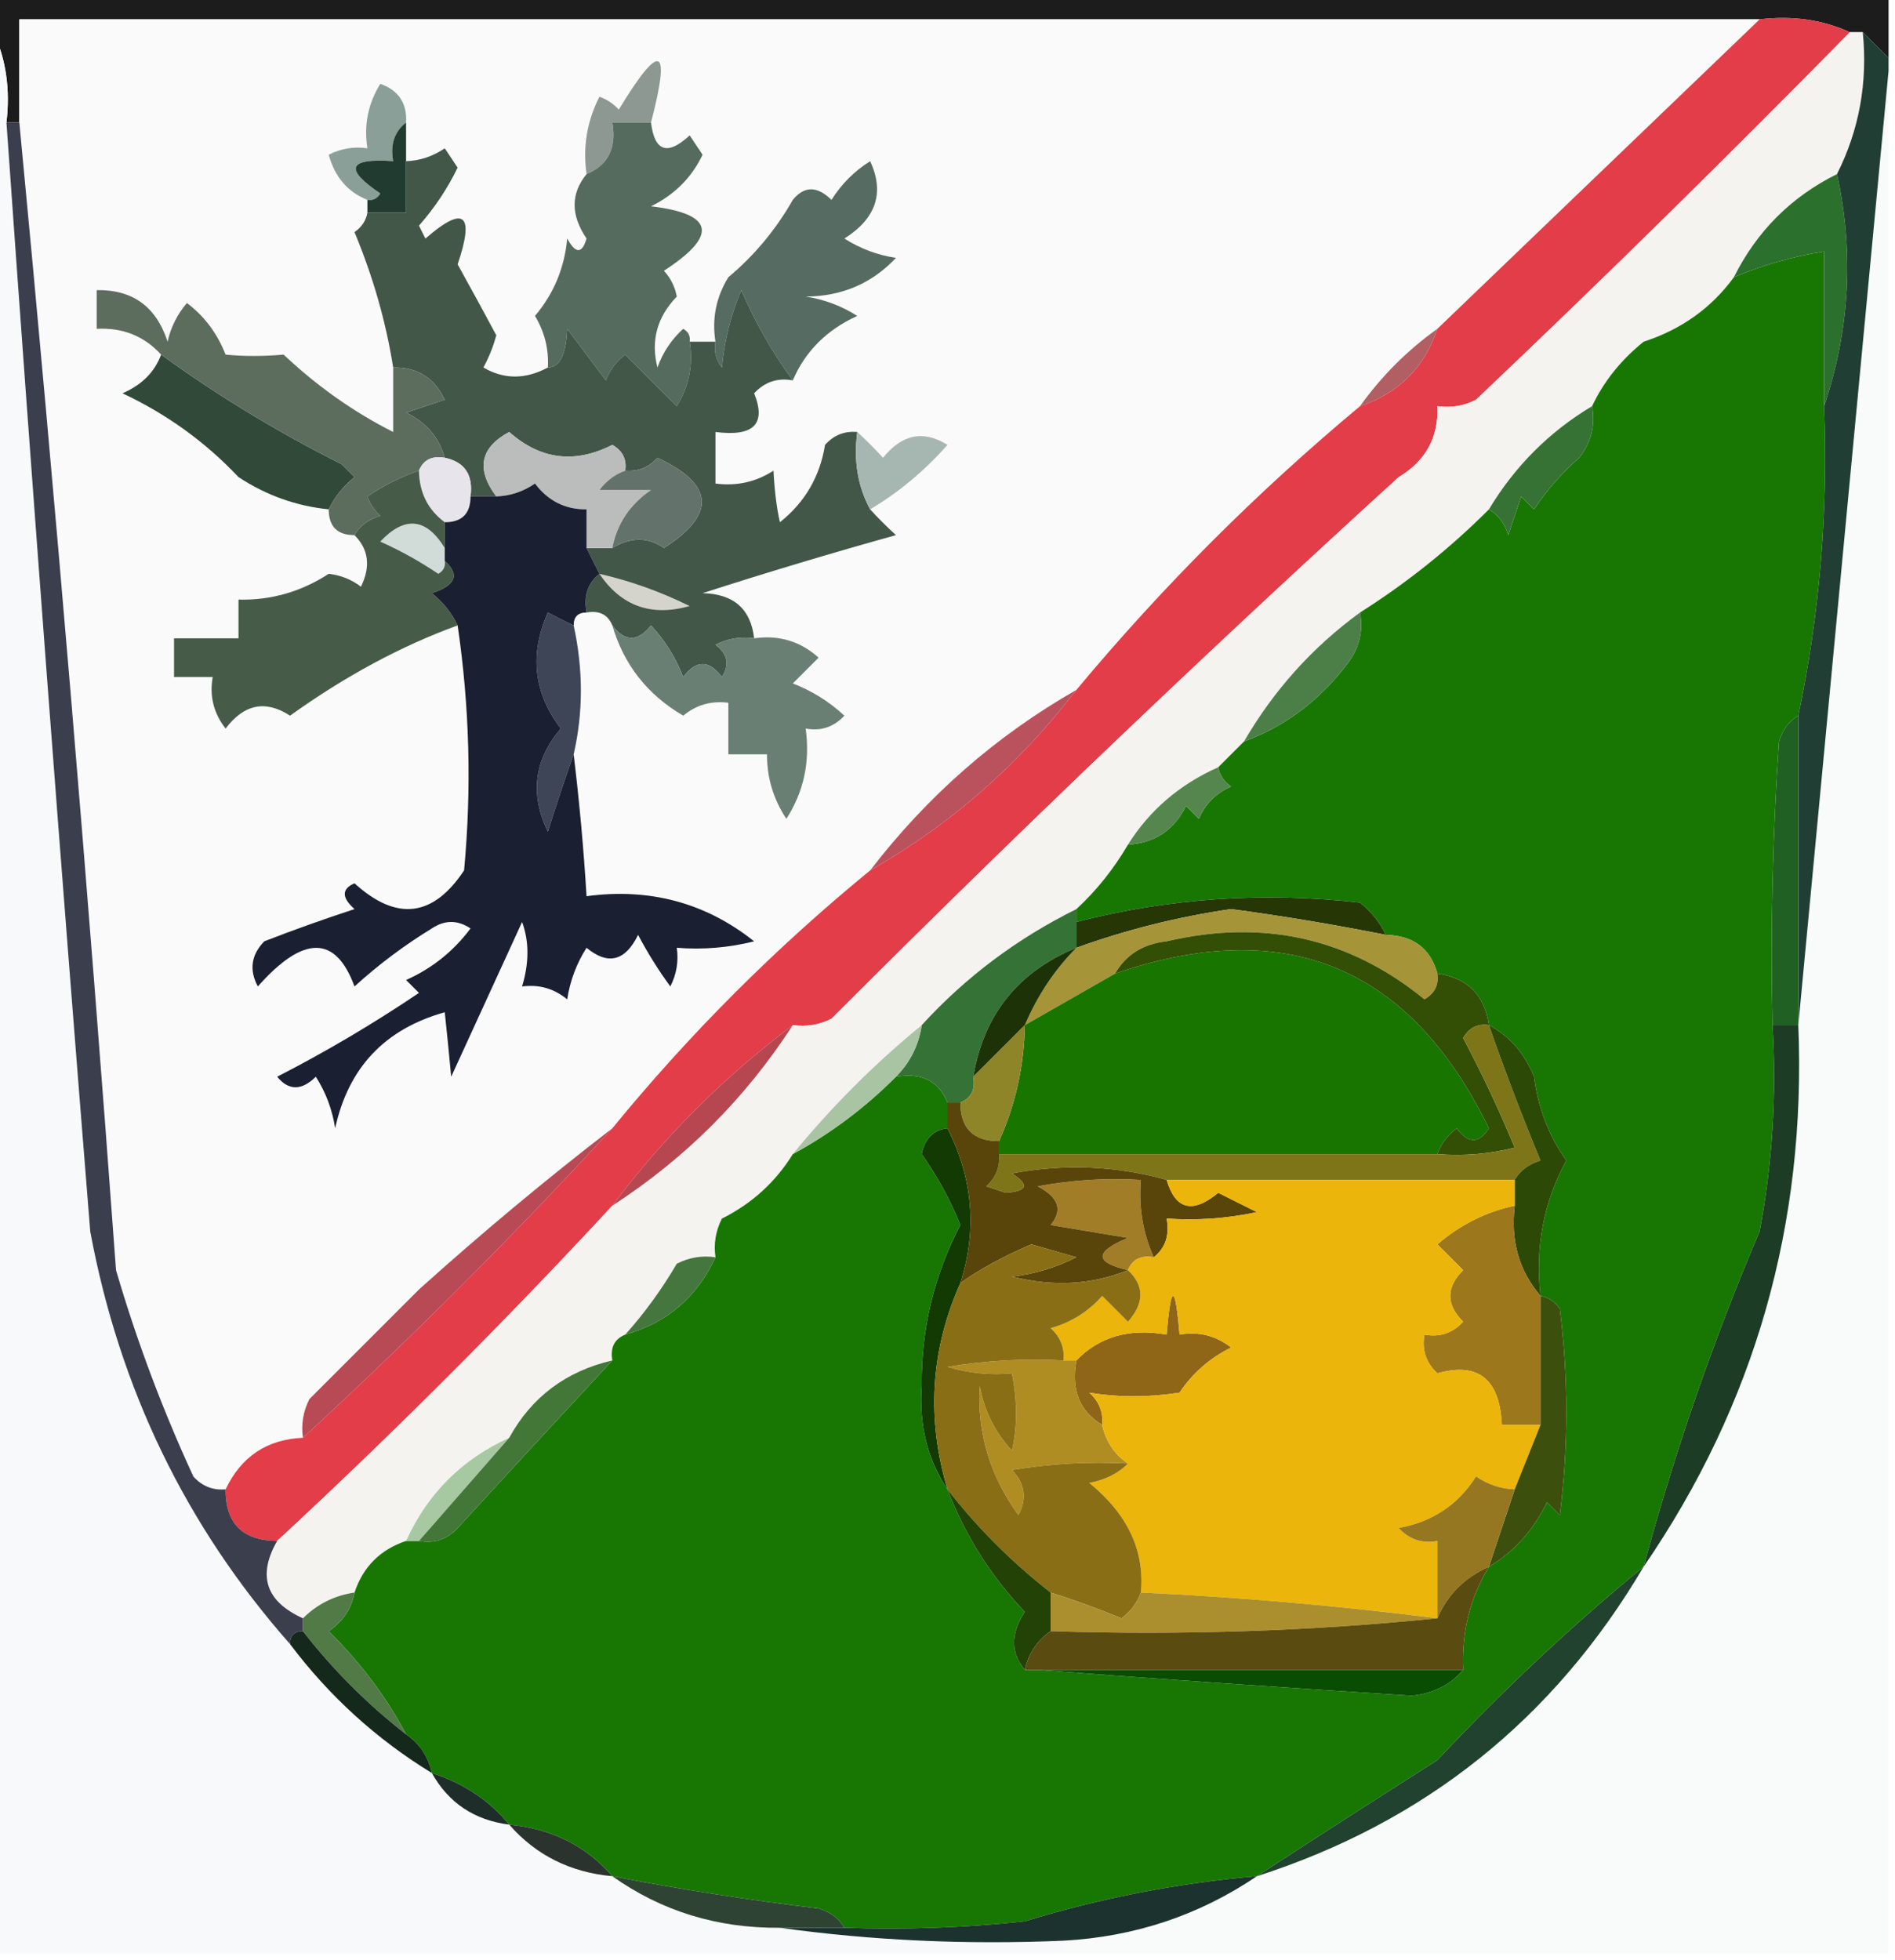 <?xml version="1.0" encoding="UTF-8"?>
<!DOCTYPE svg PUBLIC "-//W3C//DTD SVG 1.1//EN" "http://www.w3.org/Graphics/SVG/1.1/DTD/svg11.dtd">
<svg xmlns="http://www.w3.org/2000/svg" version="1.1" width="147px" height="152px" style="shape-rendering:geometricPrecision; text-rendering:geometricPrecision; image-rendering:optimizeQuality; fill-rule:evenodd; clip-rule:evenodd" xmlns:xlink="http://www.w3.org/1999/xlink">
<g><path style="opacity:1" fill="#1c1c1d" d="M -0.5,-0.5 C 48.5,-0.5 97.5,-0.5 146.5,-0.5C 146.5,1.167 146.5,2.833 146.5,4.5C 145.833,3.833 145.167,3.167 144.5,2.5C 144.167,2.5 143.833,2.5 143.5,2.5C 141.393,1.532 139.059,1.198 136.5,1.5C 91.5,1.5 46.5,1.5 1.5,1.5C 1.5,4.167 1.5,6.833 1.5,9.5C 1.167,9.5 0.833,9.5 0.5,9.5C 0.802,6.941 0.468,4.607 -0.5,2.5C -0.5,1.5 -0.5,0.5 -0.5,-0.5 Z"/></g>
<g><path style="opacity:1" fill="#fafafa" d="M 136.5,1.5 C 128.173,9.494 119.839,17.494 111.5,25.5C 109.167,27.167 107.167,29.167 105.5,31.5C 97.506,38.161 90.173,45.494 83.5,53.5C 77.273,57.055 71.94,61.722 67.5,67.5C 60.173,73.494 53.506,80.161 47.5,87.5C 42.392,91.432 37.392,95.599 32.5,100C 29.694,102.806 26.86,105.64 24,108.5C 23.517,109.448 23.351,110.448 23.5,111.5C 20.708,111.622 18.708,112.956 17.5,115.5C 16.504,115.586 15.671,115.252 15,114.5C 12.604,109.311 10.604,103.977 9,98.5C 6.821,68.653 4.321,38.987 1.5,9.5C 1.5,6.833 1.5,4.167 1.5,1.5C 46.5,1.5 91.5,1.5 136.5,1.5 Z"/></g>
<g><path style="opacity:1" fill="#e23d48" d="M 136.5,1.5 C 139.059,1.198 141.393,1.532 143.5,2.5C 134.033,12.133 124.367,21.633 114.5,31C 113.552,31.483 112.552,31.649 111.5,31.5C 111.607,33.903 110.607,35.736 108.5,37C 93.564,50.6 78.897,64.6 64.5,79C 63.552,79.483 62.552,79.65 61.5,79.5C 56.146,83.521 51.479,88.188 47.5,93.5C 39.215,102.452 30.548,111.119 21.5,119.5C 18.821,119.475 17.488,118.142 17.5,115.5C 18.708,112.956 20.708,111.622 23.5,111.5C 31.833,103.833 39.833,95.833 47.5,87.5C 53.506,80.161 60.173,73.494 67.5,67.5C 73.695,63.981 79.029,59.315 83.5,53.5C 90.173,45.494 97.506,38.161 105.5,31.5C 108.5,30.5 110.5,28.5 111.5,25.5C 119.839,17.494 128.173,9.494 136.5,1.5 Z"/></g>
<g><path style="opacity:1" fill="#f4f3f0" d="M 143.5,2.5 C 143.833,2.5 144.167,2.5 144.5,2.5C 144.889,6.414 144.222,10.08 142.5,13.5C 138.948,15.263 136.281,17.93 134.5,21.5C 132.763,23.88 130.43,25.547 127.5,26.5C 125.739,27.917 124.406,29.583 123.5,31.5C 120.188,33.479 117.521,36.145 115.5,39.5C 112.461,42.54 109.127,45.206 105.5,47.5C 101.817,50.185 98.817,53.518 96.5,57.5C 95.833,58.167 95.167,58.833 94.5,59.5C 91.507,60.833 89.173,62.833 87.5,65.5C 86.396,67.388 85.063,69.055 83.5,70.5C 78.898,72.778 74.898,75.778 71.5,79.5C 67.833,82.5 64.5,85.833 61.5,89.5C 60.162,91.67 58.328,93.337 56,94.5C 55.517,95.448 55.35,96.448 55.5,97.5C 54.448,97.35 53.448,97.517 52.5,98C 51.335,99.992 50.002,101.825 48.5,103.5C 47.662,103.842 47.328,104.508 47.5,105.5C 43.909,106.336 41.242,108.336 39.5,111.5C 35.833,113.167 33.167,115.833 31.5,119.5C 29.5,120.167 28.167,121.5 27.5,123.5C 25.938,123.733 24.605,124.4 23.5,125.5C 20.621,124.197 19.955,122.197 21.5,119.5C 30.548,111.119 39.215,102.452 47.5,93.5C 53.167,89.833 57.833,85.167 61.5,79.5C 62.552,79.65 63.552,79.483 64.5,79C 78.897,64.6 93.564,50.6 108.5,37C 110.607,35.736 111.607,33.903 111.5,31.5C 112.552,31.649 113.552,31.483 114.5,31C 124.367,21.633 134.033,12.133 143.5,2.5 Z"/></g>
<g><path style="opacity:1" fill="#8c9891" d="M 50.5,9.5 C 49.5,9.5 48.5,9.5 47.5,9.5C 47.843,11.483 47.176,12.817 45.5,13.5C 45.201,11.396 45.534,9.396 46.5,7.5C 47.086,7.709 47.586,8.043 48,8.5C 51.232,3.181 52.065,3.514 50.5,9.5 Z"/></g>
<g><path style="opacity:1" fill="#f8f9fa" d="M -0.5,2.5 C 0.468,4.607 0.802,6.941 0.5,9.5C 2.524,38.172 4.691,66.838 7,95.5C 9.27,107.703 14.437,118.37 22.5,127.5C 25.537,131.537 29.203,134.871 33.5,137.5C 34.802,139.822 36.802,141.155 39.5,141.5C 41.579,143.873 44.246,145.206 47.5,145.5C 51.307,148.207 55.64,149.54 60.5,149.5C 67.648,150.492 74.981,150.825 82.5,150.5C 82.5,150.833 82.5,151.167 82.5,151.5C 54.833,151.5 27.167,151.5 -0.5,151.5C -0.5,101.833 -0.5,52.167 -0.5,2.5 Z"/></g>
<g><path style="opacity:1" fill="#899f97" d="M 31.5,9.5 C 30.596,10.209 30.263,11.209 30.5,12.5C 27.001,12.259 26.668,13.092 29.5,15C 29.272,15.399 28.938,15.565 28.5,15.5C 26.974,14.895 25.974,13.729 25.5,12C 26.448,11.517 27.448,11.351 28.5,11.5C 28.215,9.712 28.548,8.045 29.5,6.5C 30.919,7.005 31.585,8.005 31.5,9.5 Z"/></g>
<g><path style="opacity:1" fill="#213b30" d="M 31.5,9.5 C 31.5,10.5 31.5,11.5 31.5,12.5C 31.5,13.833 31.5,15.167 31.5,16.5C 30.5,16.5 29.5,16.5 28.5,16.5C 28.5,16.167 28.5,15.833 28.5,15.5C 28.938,15.565 29.272,15.399 29.5,15C 26.668,13.092 27.001,12.259 30.5,12.5C 30.263,11.209 30.596,10.209 31.5,9.5 Z"/></g>
<g><path style="opacity:1" fill="#f9fafa" d="M 146.5,5.5 C 146.5,54.167 146.5,102.833 146.5,151.5C 125.167,151.5 103.833,151.5 82.5,151.5C 82.5,151.167 82.5,150.833 82.5,150.5C 88.018,150.198 93.018,148.532 97.5,145.5C 110.532,141.314 120.532,133.314 127.5,121.5C 136.128,108.935 140.128,94.935 139.5,79.5C 141.833,54.833 144.167,30.167 146.5,5.5 Z"/></g>
<g><path style="opacity:1" fill="#187703" d="M 141.5,31.5 C 141.827,39.608 141.16,47.608 139.5,55.5C 138.778,55.917 138.278,56.584 138,57.5C 137.5,64.826 137.334,72.159 137.5,79.5C 137.828,84.875 137.495,90.208 136.5,95.5C 132.921,103.9 129.921,112.567 127.5,121.5C 121.906,126.09 116.572,131.09 111.5,136.5C 106.704,139.548 102.037,142.548 97.5,145.5C 91.372,146.032 85.372,147.199 79.5,149C 74.845,149.499 70.178,149.666 65.5,149.5C 65.082,148.778 64.416,148.278 63.5,148C 58.113,147.355 52.78,146.522 47.5,145.5C 45.473,143.153 42.806,141.819 39.5,141.5C 37.966,139.631 35.966,138.298 33.5,137.5C 33.218,136.222 32.551,135.222 31.5,134.5C 29.984,131.626 27.984,128.959 25.5,126.5C 26.612,125.735 27.279,124.735 27.5,123.5C 28.167,121.5 29.5,120.167 31.5,119.5C 31.833,119.5 32.167,119.5 32.5,119.5C 33.675,119.719 34.675,119.386 35.5,118.5C 39.53,114.103 43.53,109.77 47.5,105.5C 47.328,104.508 47.662,103.842 48.5,103.5C 51.752,102.582 54.086,100.582 55.5,97.5C 55.35,96.448 55.517,95.448 56,94.5C 58.328,93.337 60.162,91.67 61.5,89.5C 64.431,87.909 67.098,85.909 69.5,83.5C 71.483,83.157 72.817,83.823 73.5,85.5C 73.5,86.167 73.5,86.833 73.5,87.5C 72.414,87.62 71.747,88.287 71.5,89.5C 72.718,91.217 73.718,93.05 74.5,95C 72.454,98.922 71.454,103.089 71.5,107.5C 71.287,110.527 71.953,113.193 73.5,115.5C 74.865,119.062 76.865,122.228 79.5,125C 78.392,126.677 78.392,128.177 79.5,129.5C 79.833,129.5 80.167,129.5 80.5,129.5C 90.018,130.215 99.685,130.882 109.5,131.5C 111.171,131.332 112.504,130.665 113.5,129.5C 113.365,126.583 114.032,123.916 115.5,121.5C 117.433,120.358 118.933,118.692 120,116.5C 120.333,116.833 120.667,117.167 121,117.5C 121.667,112.167 121.667,106.833 121,101.5C 120.617,100.944 120.117,100.611 119.5,100.5C 119.072,96.725 119.739,93.225 121.5,90C 120.139,88.073 119.306,85.906 119,83.5C 118.26,81.681 117.093,80.348 115.5,79.5C 115.167,77.167 113.833,75.833 111.5,75.5C 110.965,73.554 109.632,72.554 107.5,72.5C 107.047,71.542 106.381,70.708 105.5,70C 98.036,69.146 90.703,69.646 83.5,71.5C 83.5,71.167 83.5,70.833 83.5,70.5C 85.063,69.055 86.396,67.388 87.5,65.5C 89.582,65.376 91.082,64.376 92,62.5C 92.333,62.833 92.667,63.167 93,63.5C 93.5,62.333 94.333,61.5 95.5,61C 94.944,60.617 94.611,60.117 94.5,59.5C 95.167,58.833 95.833,58.167 96.5,57.5C 99.68,56.338 102.347,54.338 104.5,51.5C 105.429,50.311 105.762,48.978 105.5,47.5C 109.127,45.206 112.461,42.54 115.5,39.5C 116.222,39.917 116.722,40.584 117,41.5C 117.333,40.5 117.667,39.5 118,38.5C 118.333,38.833 118.667,39.167 119,39.5C 119.98,38.019 121.147,36.685 122.5,35.5C 123.429,34.311 123.762,32.978 123.5,31.5C 124.406,29.583 125.739,27.917 127.5,26.5C 130.43,25.547 132.763,23.88 134.5,21.5C 136.737,20.551 139.071,19.884 141.5,19.5C 141.5,23.5 141.5,27.5 141.5,31.5 Z"/></g>
<g><path style="opacity:1" fill="#2b702c" d="M 142.5,13.5 C 143.829,19.566 143.495,25.566 141.5,31.5C 141.5,27.5 141.5,23.5 141.5,19.5C 139.071,19.884 136.737,20.551 134.5,21.5C 136.281,17.93 138.948,15.263 142.5,13.5 Z"/></g>
<g><path style="opacity:1" fill="#566b62" d="M 61.5,29.5 C 59.934,27.375 58.6,25.042 57.5,22.5C 56.692,24.423 56.192,26.423 56,28.5C 55.536,27.906 55.369,27.239 55.5,26.5C 55.215,24.712 55.548,23.045 56.5,21.5C 58.514,19.817 60.18,17.817 61.5,15.5C 62.391,14.41 63.391,14.41 64.5,15.5C 65.281,14.263 66.281,13.263 67.5,12.5C 68.632,14.94 67.966,16.94 65.5,18.5C 66.729,19.281 68.062,19.781 69.5,20C 67.641,21.981 65.308,22.981 62.5,23C 63.938,23.219 65.271,23.719 66.5,24.5C 64.132,25.577 62.465,27.244 61.5,29.5 Z"/></g>
<g><path style="opacity:1" fill="#556b5e" d="M 50.5,9.5 C 50.775,11.758 51.775,12.092 53.5,10.5C 53.833,11 54.167,11.5 54.5,12C 53.66,13.767 52.327,15.101 50.5,16C 55.401,16.58 55.735,18.247 51.5,21C 52.022,21.561 52.355,22.228 52.5,23C 50.971,24.582 50.471,26.415 51,28.5C 51.419,27.328 52.085,26.328 53,25.5C 53.399,25.728 53.565,26.062 53.5,26.5C 53.785,28.288 53.452,29.955 52.5,31.5C 51.167,30.167 49.833,28.833 48.5,27.5C 47.808,28.025 47.308,28.692 47,29.5C 46,28.167 45,26.833 44,25.5C 43.917,27.506 43.417,28.506 42.5,28.5C 42.579,27.07 42.246,25.736 41.5,24.5C 42.955,22.78 43.788,20.78 44,18.5C 44.654,19.696 45.154,19.696 45.5,18.5C 44.265,16.684 44.265,15.017 45.5,13.5C 47.176,12.817 47.843,11.483 47.5,9.5C 48.5,9.5 49.5,9.5 50.5,9.5 Z"/></g>
<g><path style="opacity:1" fill="#3b3e4d" d="M 0.5,9.5 C 0.833,9.5 1.167,9.5 1.5,9.5C 4.321,38.987 6.821,68.653 9,98.5C 10.604,103.977 12.604,109.311 15,114.5C 15.671,115.252 16.504,115.586 17.5,115.5C 17.488,118.142 18.821,119.475 21.5,119.5C 19.955,122.197 20.621,124.197 23.5,125.5C 23.5,125.833 23.5,126.167 23.5,126.5C 22.833,126.5 22.5,126.833 22.5,127.5C 14.437,118.37 9.27,107.703 7,95.5C 4.691,66.838 2.524,38.172 0.5,9.5 Z"/></g>
<g><path style="opacity:1" fill="#b15f62" d="M 111.5,25.5 C 110.5,28.5 108.5,30.5 105.5,31.5C 107.167,29.167 109.167,27.167 111.5,25.5 Z"/></g>
<g><path style="opacity:1" fill="#425748" d="M 42.5,28.5 C 43.417,28.506 43.917,27.506 44,25.5C 45,26.833 46,28.167 47,29.5C 47.308,28.692 47.808,28.025 48.5,27.5C 49.833,28.833 51.167,30.167 52.5,31.5C 53.452,29.955 53.785,28.288 53.5,26.5C 54.167,26.5 54.833,26.5 55.5,26.5C 55.369,27.239 55.536,27.906 56,28.5C 56.192,26.423 56.692,24.423 57.5,22.5C 58.6,25.042 59.934,27.375 61.5,29.5C 60.325,29.281 59.325,29.614 58.5,30.5C 59.462,32.883 58.462,33.883 55.5,33.5C 55.5,34.833 55.5,36.167 55.5,37.5C 57.144,37.714 58.644,37.38 60,36.5C 60.085,38.085 60.251,39.418 60.5,40.5C 62.44,38.955 63.606,36.955 64,34.5C 64.671,33.748 65.504,33.414 66.5,33.5C 66.205,35.735 66.539,37.735 67.5,39.5C 68.091,40.151 68.757,40.818 69.5,41.5C 64.481,42.895 59.481,44.395 54.5,46C 56.91,46.057 58.243,47.224 58.5,49.5C 57.448,49.35 56.448,49.517 55.5,50C 56.451,50.718 56.617,51.551 56,52.5C 55,51.167 54,51.167 53,52.5C 52.417,50.998 51.584,49.665 50.5,48.5C 49.473,49.791 48.473,49.791 47.5,48.5C 47.158,47.662 46.492,47.328 45.5,47.5C 45.263,46.209 45.596,45.209 46.5,44.5C 46.167,43.833 45.833,43.167 45.5,42.5C 46.167,42.5 46.833,42.5 47.5,42.5C 48.94,41.637 50.274,41.637 51.5,42.5C 55.579,39.895 55.413,37.562 51,35.5C 50.329,36.252 49.496,36.586 48.5,36.5C 48.631,35.624 48.297,34.957 47.5,34.5C 44.589,35.983 41.922,35.65 39.5,33.5C 37.246,34.714 36.913,36.381 38.5,38.5C 37.833,38.5 37.167,38.5 36.5,38.5C 36.715,36.821 36.048,35.821 34.5,35.5C 34.063,33.926 33.063,32.759 31.5,32C 32.5,31.667 33.5,31.333 34.5,31C 33.692,29.294 32.359,28.461 30.5,28.5C 29.941,24.966 28.941,21.466 27.5,18C 28.056,17.617 28.389,17.117 28.5,16.5C 29.5,16.5 30.5,16.5 31.5,16.5C 31.5,15.167 31.5,13.833 31.5,12.5C 32.583,12.461 33.583,12.127 34.5,11.5C 34.833,12 35.167,12.5 35.5,13C 34.711,14.626 33.711,16.125 32.5,17.5C 32.667,17.833 32.833,18.167 33,18.5C 36.003,15.894 36.836,16.56 35.5,20.5C 36.554,22.401 37.554,24.235 38.5,26C 38.264,26.873 37.931,27.706 37.5,28.5C 39.095,29.434 40.761,29.434 42.5,28.5 Z"/></g>
<g><path style="opacity:1" fill="#314938" d="M 12.5,27.5 C 16.879,30.681 21.546,33.514 26.5,36C 26.833,36.333 27.167,36.667 27.5,37C 26.619,37.708 25.953,38.542 25.5,39.5C 22.986,39.246 20.652,38.413 18.5,37C 15.943,34.285 12.943,32.118 9.5,30.5C 10.993,29.859 11.993,28.859 12.5,27.5 Z"/></g>
<g><path style="opacity:1" fill="#5c6d5e" d="M 30.5,28.5 C 32.359,28.461 33.692,29.294 34.5,31C 33.5,31.333 32.5,31.667 31.5,32C 33.063,32.759 34.063,33.926 34.5,35.5C 33.508,35.328 32.842,35.662 32.5,36.5C 31.099,36.971 29.766,37.638 28.5,38.5C 28.709,39.086 29.043,39.586 29.5,40C 28.584,40.278 27.918,40.778 27.5,41.5C 26.167,41.5 25.5,40.833 25.5,39.5C 25.953,38.542 26.619,37.708 27.5,37C 27.167,36.667 26.833,36.333 26.5,36C 21.546,33.514 16.879,30.681 12.5,27.5C 11.181,26.058 9.514,25.392 7.5,25.5C 7.5,24.5 7.5,23.5 7.5,22.5C 10.292,22.452 12.125,23.785 13,26.5C 13.249,25.376 13.749,24.376 14.5,23.5C 15.852,24.517 16.852,25.851 17.5,27.5C 18.903,27.64 20.403,27.64 22,27.5C 24.606,29.956 27.439,31.956 30.5,33.5C 30.5,31.833 30.5,30.167 30.5,28.5 Z"/></g>
<g><path style="opacity:1" fill="#367233" d="M 123.5,31.5 C 123.762,32.978 123.429,34.311 122.5,35.5C 121.147,36.685 119.98,38.019 119,39.5C 118.667,39.167 118.333,38.833 118,38.5C 117.667,39.5 117.333,40.5 117,41.5C 116.722,40.584 116.222,39.917 115.5,39.5C 117.521,36.145 120.188,33.479 123.5,31.5 Z"/></g>
<g><path style="opacity:1" fill="#e7e5eb" d="M 34.5,35.5 C 36.048,35.821 36.715,36.821 36.5,38.5C 36.5,39.833 35.833,40.5 34.5,40.5C 33.194,39.533 32.527,38.199 32.5,36.5C 32.842,35.662 33.508,35.328 34.5,35.5 Z"/></g>
<g><path style="opacity:1" fill="#a6b7b2" d="M 66.5,33.5 C 67.151,34.091 67.818,34.757 68.5,35.5C 69.968,33.667 71.635,33.334 73.5,34.5C 71.716,36.517 69.716,38.184 67.5,39.5C 66.539,37.735 66.205,35.735 66.5,33.5 Z"/></g>
<g><path style="opacity:1" fill="#213e34" d="M 144.5,2.5 C 145.167,3.167 145.833,3.833 146.5,4.5C 146.5,4.833 146.5,5.167 146.5,5.5C 144.167,30.167 141.833,54.833 139.5,79.5C 139.5,71.5 139.5,63.5 139.5,55.5C 141.16,47.608 141.827,39.608 141.5,31.5C 143.495,25.566 143.829,19.566 142.5,13.5C 144.222,10.08 144.889,6.414 144.5,2.5 Z"/></g>
<g><path style="opacity:1" fill="#bbbdbc" d="M 48.5,36.5 C 47.711,36.783 47.044,37.283 46.5,38C 47.833,38 49.167,38 50.5,38C 48.859,39.129 47.859,40.629 47.5,42.5C 46.833,42.5 46.167,42.5 45.5,42.5C 45.5,41.5 45.5,40.5 45.5,39.5C 43.857,39.52 42.524,38.853 41.5,37.5C 40.583,38.127 39.583,38.461 38.5,38.5C 36.913,36.381 37.246,34.714 39.5,33.5C 41.922,35.65 44.589,35.983 47.5,34.5C 48.297,34.957 48.631,35.624 48.5,36.5 Z"/></g>
<g><path style="opacity:1" fill="#63736b" d="M 47.5,42.5 C 47.859,40.629 48.859,39.129 50.5,38C 49.167,38 47.833,38 46.5,38C 47.044,37.283 47.711,36.783 48.5,36.5C 49.496,36.586 50.329,36.252 51,35.5C 55.413,37.562 55.579,39.895 51.5,42.5C 50.274,41.637 48.94,41.637 47.5,42.5 Z"/></g>
<g><path style="opacity:1" fill="#d1dcd9" d="M 34.5,42.5 C 34.5,42.833 34.5,43.167 34.5,43.5C 34.565,43.938 34.399,44.272 34,44.5C 32.581,43.54 31.081,42.706 29.5,42C 31.396,39.99 33.063,40.157 34.5,42.5 Z"/></g>
<g><path style="opacity:1" fill="#d5d4cc" d="M 46.5,44.5 C 48.901,45.049 51.235,45.882 53.5,47C 50.519,47.838 48.186,47.005 46.5,44.5 Z"/></g>
<g><path style="opacity:1" fill="#475c48" d="M 32.5,36.5 C 32.527,38.199 33.194,39.533 34.5,40.5C 34.5,41.167 34.5,41.833 34.5,42.5C 33.063,40.157 31.396,39.99 29.5,42C 31.081,42.706 32.581,43.54 34,44.5C 34.399,44.272 34.565,43.938 34.5,43.5C 35.692,44.566 35.359,45.399 33.5,46C 34.38,46.708 35.047,47.542 35.5,48.5C 31.113,50.098 26.78,52.431 22.5,55.5C 20.602,54.266 18.935,54.599 17.5,56.5C 16.571,55.311 16.238,53.978 16.5,52.5C 15.5,52.5 14.5,52.5 13.5,52.5C 13.5,51.5 13.5,50.5 13.5,49.5C 15.167,49.5 16.833,49.5 18.5,49.5C 18.5,48.5 18.5,47.5 18.5,46.5C 21.021,46.56 23.354,45.894 25.5,44.5C 26.442,44.608 27.275,44.941 28,45.5C 28.765,43.934 28.598,42.601 27.5,41.5C 27.918,40.778 28.584,40.278 29.5,40C 29.043,39.586 28.709,39.086 28.5,38.5C 29.766,37.638 31.099,36.971 32.5,36.5 Z"/></g>
<g><path style="opacity:1" fill="#6a7f73" d="M 47.5,48.5 C 48.473,49.791 49.473,49.791 50.5,48.5C 51.584,49.665 52.417,50.998 53,52.5C 54,51.167 55,51.167 56,52.5C 56.617,51.551 56.451,50.718 55.5,50C 56.448,49.517 57.448,49.35 58.5,49.5C 60.429,49.231 62.095,49.731 63.5,51C 62.833,51.667 62.167,52.333 61.5,53C 63.002,53.583 64.335,54.416 65.5,55.5C 64.675,56.386 63.675,56.719 62.5,56.5C 62.852,59.073 62.352,61.406 61,63.5C 59.991,61.975 59.491,60.308 59.5,58.5C 58.5,58.5 57.5,58.5 56.5,58.5C 56.5,57.167 56.5,55.833 56.5,54.5C 55.178,54.33 54.011,54.663 53,55.5C 50.221,53.878 48.388,51.545 47.5,48.5 Z"/></g>
<g><path style="opacity:1" fill="#4c7f48" d="M 105.5,47.5 C 105.762,48.978 105.429,50.311 104.5,51.5C 102.347,54.338 99.68,56.338 96.5,57.5C 98.817,53.518 101.817,50.185 105.5,47.5 Z"/></g>
<g><path style="opacity:1" fill="#3d4556" d="M 44.5,48.5 C 45.247,51.914 45.247,55.248 44.5,58.5C 43.835,60.369 43.169,62.369 42.5,64.5C 41.091,61.603 41.424,58.937 43.5,56.5C 41.393,53.725 41.059,50.725 42.5,47.5C 43.184,47.863 43.85,48.196 44.5,48.5 Z"/></g>
<g><path style="opacity:1" fill="#ba525e" d="M 83.5,53.5 C 79.029,59.315 73.695,63.981 67.5,67.5C 71.94,61.722 77.273,57.055 83.5,53.5 Z"/></g>
<g><path style="opacity:1" fill="#54864d" d="M 94.5,59.5 C 94.611,60.117 94.944,60.617 95.5,61C 94.333,61.5 93.5,62.333 93,63.5C 92.667,63.167 92.333,62.833 92,62.5C 91.082,64.376 89.582,65.376 87.5,65.5C 89.173,62.833 91.507,60.833 94.5,59.5 Z"/></g>
<g><path style="opacity:1" fill="#206123" d="M 139.5,55.5 C 139.5,63.5 139.5,71.5 139.5,79.5C 138.833,79.5 138.167,79.5 137.5,79.5C 137.334,72.159 137.5,64.826 138,57.5C 138.278,56.584 138.778,55.917 139.5,55.5 Z"/></g>
<g><path style="opacity:1" fill="#1a2031" d="M 45.5,42.5 C 45.833,43.167 46.167,43.833 46.5,44.5C 45.596,45.209 45.263,46.209 45.5,47.5C 44.833,47.5 44.5,47.833 44.5,48.5C 43.85,48.196 43.184,47.863 42.5,47.5C 41.059,50.725 41.393,53.725 43.5,56.5C 41.424,58.937 41.091,61.603 42.5,64.5C 43.169,62.369 43.835,60.369 44.5,58.5C 44.942,62.154 45.276,65.821 45.5,69.5C 50.407,68.843 54.74,70.01 58.5,73C 56.527,73.496 54.527,73.662 52.5,73.5C 52.65,74.552 52.483,75.552 52,76.5C 51.077,75.241 50.243,73.908 49.5,72.5C 48.497,74.542 47.163,74.875 45.5,73.5C 44.719,74.729 44.219,76.062 44,77.5C 42.989,76.663 41.822,76.33 40.5,76.5C 41.052,74.669 41.052,73.003 40.5,71.5C 38.667,75.5 36.833,79.5 35,83.5C 34.821,81.576 34.654,79.909 34.5,78.5C 29.852,79.801 27.019,82.801 26,87.5C 25.781,86.062 25.281,84.729 24.5,83.5C 23.391,84.59 22.391,84.59 21.5,83.5C 25.277,81.564 28.944,79.397 32.5,77C 32.167,76.667 31.833,76.333 31.5,76C 33.516,75.1 35.183,73.767 36.5,72C 35.5,71.333 34.5,71.333 33.5,72C 31.359,73.308 29.359,74.808 27.5,76.5C 26.035,72.507 23.535,72.507 20,76.5C 19.316,75.216 19.483,74.049 20.5,73C 22.805,72.105 25.138,71.272 27.5,70.5C 26.494,69.604 26.494,68.938 27.5,68.5C 30.759,71.464 33.593,71.131 36,67.5C 36.593,61.144 36.427,54.811 35.5,48.5C 35.047,47.542 34.38,46.708 33.5,46C 35.359,45.399 35.692,44.566 34.5,43.5C 34.5,43.167 34.5,42.833 34.5,42.5C 34.5,41.833 34.5,41.167 34.5,40.5C 35.833,40.5 36.5,39.833 36.5,38.5C 37.167,38.5 37.833,38.5 38.5,38.5C 39.583,38.461 40.583,38.127 41.5,37.5C 42.524,38.853 43.857,39.52 45.5,39.5C 45.5,40.5 45.5,41.5 45.5,42.5 Z"/></g>
<g><path style="opacity:1" fill="#263605" d="M 107.5,72.5 C 103.534,71.707 99.534,71.04 95.5,70.5C 91.376,71.099 87.376,72.099 83.5,73.5C 83.5,72.833 83.5,72.167 83.5,71.5C 90.703,69.646 98.036,69.146 105.5,70C 106.381,70.708 107.047,71.542 107.5,72.5 Z"/></g>
<g><path style="opacity:1" fill="#a69439" d="M 107.5,72.5 C 109.632,72.554 110.965,73.554 111.5,75.5C 111.631,76.376 111.298,77.043 110.5,77.5C 104.672,72.743 98.006,71.243 90.5,73C 88.68,73.2 87.347,74.034 86.5,75.5C 84.167,76.833 81.833,78.167 79.5,79.5C 80.475,77.205 81.808,75.205 83.5,73.5C 87.376,72.099 91.376,71.099 95.5,70.5C 99.534,71.04 103.534,71.707 107.5,72.5 Z"/></g>
<g><path style="opacity:1" fill="#187500" d="M 111.5,89.5 C 100.167,89.5 88.833,89.5 77.5,89.5C 77.5,89.167 77.5,88.833 77.5,88.5C 78.775,85.664 79.442,82.664 79.5,79.5C 81.833,78.167 84.167,76.833 86.5,75.5C 99.727,70.948 109.394,74.948 115.5,87.5C 114.726,88.711 113.893,88.711 113,87.5C 112.283,88.044 111.783,88.711 111.5,89.5 Z"/></g>
<g><path style="opacity:1" fill="#357235" d="M 83.5,70.5 C 83.5,70.833 83.5,71.167 83.5,71.5C 83.5,72.167 83.5,72.833 83.5,73.5C 78.977,75.355 76.311,78.689 75.5,83.5C 75.672,84.492 75.338,85.158 74.5,85.5C 74.167,85.5 73.833,85.5 73.5,85.5C 72.817,83.823 71.483,83.157 69.5,83.5C 70.6,82.395 71.267,81.062 71.5,79.5C 74.898,75.778 78.898,72.778 83.5,70.5 Z"/></g>
<g><path style="opacity:1" fill="#1e3207" d="M 83.5,73.5 C 81.808,75.205 80.475,77.205 79.5,79.5C 78.167,80.833 76.833,82.167 75.5,83.5C 76.311,78.689 78.977,75.355 83.5,73.5 Z"/></g>
<g><path style="opacity:1" fill="#334e05" d="M 111.5,75.5 C 113.833,75.833 115.167,77.167 115.5,79.5C 114.624,79.369 113.957,79.703 113.5,80.5C 114.978,83.288 116.311,86.122 117.5,89C 115.527,89.496 113.527,89.662 111.5,89.5C 111.783,88.711 112.283,88.044 113,87.5C 113.893,88.711 114.726,88.711 115.5,87.5C 109.394,74.948 99.727,70.948 86.5,75.5C 87.347,74.034 88.68,73.2 90.5,73C 98.006,71.243 104.672,72.743 110.5,77.5C 111.298,77.043 111.631,76.376 111.5,75.5 Z"/></g>
<g><path style="opacity:1" fill="#b64750" d="M 61.5,79.5 C 57.833,85.167 53.167,89.833 47.5,93.5C 51.479,88.188 56.146,83.521 61.5,79.5 Z"/></g>
<g><path style="opacity:1" fill="#8e8529" d="M 79.5,79.5 C 79.442,82.664 78.775,85.664 77.5,88.5C 75.5,88.5 74.5,87.5 74.5,85.5C 75.338,85.158 75.672,84.492 75.5,83.5C 76.833,82.167 78.167,80.833 79.5,79.5 Z"/></g>
<g><path style="opacity:1" fill="#a8c4a2" d="M 71.5,79.5 C 71.267,81.062 70.6,82.395 69.5,83.5C 67.098,85.909 64.431,87.909 61.5,89.5C 64.5,85.833 67.833,82.5 71.5,79.5 Z"/></g>
<g><path style="opacity:1" fill="#7e7519" d="M 115.5,79.5 C 116.733,83.032 118.067,86.532 119.5,90C 118.584,90.278 117.918,90.778 117.5,91.5C 108.5,91.5 99.5,91.5 90.5,91.5C 86.587,90.404 82.587,90.237 78.5,91C 79.888,91.889 79.722,92.389 78,92.5C 77.5,92.333 77,92.167 76.5,92C 77.252,91.329 77.586,90.496 77.5,89.5C 88.833,89.5 100.167,89.5 111.5,89.5C 113.527,89.662 115.527,89.496 117.5,89C 116.311,86.122 114.978,83.288 113.5,80.5C 113.957,79.703 114.624,79.369 115.5,79.5 Z"/></g>
<g><path style="opacity:1" fill="#2c4905" d="M 115.5,79.5 C 117.093,80.348 118.26,81.681 119,83.5C 119.306,85.906 120.139,88.073 121.5,90C 119.739,93.225 119.072,96.725 119.5,100.5C 117.837,98.561 117.171,96.228 117.5,93.5C 117.5,92.833 117.5,92.167 117.5,91.5C 117.918,90.778 118.584,90.278 119.5,90C 118.067,86.532 116.733,83.032 115.5,79.5 Z"/></g>
<g><path style="opacity:1" fill="#a17d28" d="M 89.5,97.5 C 88.508,97.328 87.842,97.662 87.5,98.5C 84.888,97.904 84.888,97.071 87.5,96C 85.5,95.667 83.5,95.333 81.5,95C 82.458,93.853 82.125,92.853 80.5,92C 83.146,91.503 85.813,91.336 88.5,91.5C 88.325,93.621 88.659,95.621 89.5,97.5 Z"/></g>
<g><path style="opacity:1" fill="#133a02" d="M 73.5,87.5 C 75.477,91.392 75.811,95.392 74.5,99.5C 72.19,104.668 71.856,110.002 73.5,115.5C 71.953,113.193 71.287,110.527 71.5,107.5C 71.454,103.089 72.454,98.922 74.5,95C 73.718,93.05 72.718,91.217 71.5,89.5C 71.747,88.287 72.414,87.62 73.5,87.5 Z"/></g>
<g><path style="opacity:1" fill="#59450a" d="M 73.5,85.5 C 73.833,85.5 74.167,85.5 74.5,85.5C 74.5,87.5 75.5,88.5 77.5,88.5C 77.5,88.833 77.5,89.167 77.5,89.5C 77.586,90.496 77.252,91.329 76.5,92C 77,92.167 77.5,92.333 78,92.5C 79.722,92.389 79.888,91.889 78.5,91C 82.587,90.237 86.587,90.404 90.5,91.5C 91.179,93.814 92.512,94.147 94.5,92.5C 95.5,93 96.5,93.5 97.5,94C 95.19,94.497 92.857,94.663 90.5,94.5C 90.737,95.791 90.404,96.791 89.5,97.5C 88.659,95.621 88.325,93.621 88.5,91.5C 85.813,91.336 83.146,91.503 80.5,92C 82.125,92.853 82.458,93.853 81.5,95C 83.5,95.333 85.5,95.667 87.5,96C 84.888,97.071 84.888,97.904 87.5,98.5C 84.697,99.638 81.697,99.805 78.5,99C 80.256,98.798 81.922,98.298 83.5,97.5C 82.333,97.167 81.167,96.833 80,96.5C 77.801,97.447 75.968,98.447 74.5,99.5C 75.811,95.392 75.477,91.392 73.5,87.5C 73.5,86.833 73.5,86.167 73.5,85.5 Z"/></g>
<g><path style="opacity:1" fill="#9d771b" d="M 117.5,93.5 C 117.171,96.228 117.837,98.561 119.5,100.5C 119.5,103.833 119.5,107.167 119.5,110.5C 118.5,110.5 117.5,110.5 116.5,110.5C 116.342,106.946 114.675,105.613 111.5,106.5C 110.614,105.675 110.281,104.675 110.5,103.5C 111.675,103.719 112.675,103.386 113.5,102.5C 112.167,101.167 112.167,99.833 113.5,98.5C 112.833,97.833 112.167,97.167 111.5,96.5C 113.289,94.967 115.289,93.967 117.5,93.5 Z"/></g>
<g><path style="opacity:1" fill="#44763d" d="M 55.5,97.5 C 54.086,100.582 51.752,102.582 48.5,103.5C 50.002,101.825 51.335,99.992 52.5,98C 53.448,97.517 54.448,97.35 55.5,97.5 Z"/></g>
<g><path style="opacity:1" fill="#b74a54" d="M 47.5,87.5 C 39.833,95.833 31.833,103.833 23.5,111.5C 23.351,110.448 23.517,109.448 24,108.5C 26.86,105.64 29.694,102.806 32.5,100C 37.392,95.599 42.392,91.432 47.5,87.5 Z"/></g>
<g><path style="opacity:1" fill="#8f6517" d="M 85.5,110.5 C 83.744,109.448 83.077,107.781 83.5,105.5C 85.279,103.656 87.612,102.99 90.5,103.5C 90.833,99.5 91.167,99.5 91.5,103.5C 92.978,103.238 94.311,103.571 95.5,104.5C 93.838,105.327 92.505,106.493 91.5,108C 89.102,108.374 86.769,108.374 84.5,108C 85.252,108.671 85.586,109.504 85.5,110.5 Z"/></g>
<g><path style="opacity:1" fill="#b08d22" d="M 82.5,105.5 C 82.833,105.5 83.167,105.5 83.5,105.5C 83.077,107.781 83.744,109.448 85.5,110.5C 85.782,111.778 86.449,112.778 87.5,113.5C 84.482,113.335 81.482,113.502 78.5,114C 79.517,115.049 79.684,116.216 79,117.5C 76.792,114.446 75.792,111.113 76,107.5C 76.36,109.421 77.194,111.088 78.5,112.5C 78.92,110.674 78.92,108.674 78.5,106.5C 76.801,106.66 75.134,106.494 73.5,106C 76.482,105.502 79.482,105.335 82.5,105.5 Z"/></g>
<g><path style="opacity:1" fill="#ebb50b" d="M 90.5,91.5 C 99.5,91.5 108.5,91.5 117.5,91.5C 117.5,92.167 117.5,92.833 117.5,93.5C 115.289,93.967 113.289,94.967 111.5,96.5C 112.167,97.167 112.833,97.833 113.5,98.5C 112.167,99.833 112.167,101.167 113.5,102.5C 112.675,103.386 111.675,103.719 110.5,103.5C 110.281,104.675 110.614,105.675 111.5,106.5C 114.675,105.613 116.342,106.946 116.5,110.5C 117.5,110.5 118.5,110.5 119.5,110.5C 118.833,112.167 118.167,113.833 117.5,115.5C 116.417,115.461 115.417,115.127 114.5,114.5C 113.119,116.691 111.119,118.024 108.5,118.5C 109.325,119.386 110.325,119.719 111.5,119.5C 111.5,121.5 111.5,123.5 111.5,125.5C 103.866,124.531 96.199,123.864 88.5,123.5C 88.808,120.26 87.475,117.426 84.5,115C 85.737,114.768 86.737,114.268 87.5,113.5C 86.449,112.778 85.782,111.778 85.5,110.5C 85.586,109.504 85.252,108.671 84.5,108C 86.769,108.374 89.102,108.374 91.5,108C 92.505,106.493 93.838,105.327 95.5,104.5C 94.311,103.571 92.978,103.238 91.5,103.5C 91.167,99.5 90.833,99.5 90.5,103.5C 87.612,102.99 85.279,103.656 83.5,105.5C 83.167,105.5 82.833,105.5 82.5,105.5C 82.586,104.504 82.252,103.671 81.5,103C 83.076,102.56 84.41,101.727 85.5,100.5C 86.167,101.167 86.833,101.833 87.5,102.5C 88.782,101.042 88.782,99.708 87.5,98.5C 87.842,97.662 88.508,97.328 89.5,97.5C 90.404,96.791 90.737,95.791 90.5,94.5C 92.857,94.663 95.19,94.497 97.5,94C 96.5,93.5 95.5,93 94.5,92.5C 92.512,94.147 91.179,93.814 90.5,91.5 Z"/></g>
<g><path style="opacity:1" fill="#3d4f0d" d="M 119.5,100.5 C 120.117,100.611 120.617,100.944 121,101.5C 121.667,106.833 121.667,112.167 121,117.5C 120.667,117.167 120.333,116.833 120,116.5C 118.933,118.692 117.433,120.358 115.5,121.5C 116.167,119.5 116.833,117.5 117.5,115.5C 118.167,113.833 118.833,112.167 119.5,110.5C 119.5,107.167 119.5,103.833 119.5,100.5 Z"/></g>
<g><path style="opacity:1" fill="#a6c9a2" d="M 39.5,111.5 C 37.167,114.167 34.833,116.833 32.5,119.5C 32.167,119.5 31.833,119.5 31.5,119.5C 33.167,115.833 35.833,113.167 39.5,111.5 Z"/></g>
<g><path style="opacity:1" fill="#427737" d="M 47.5,105.5 C 43.53,109.77 39.53,114.103 35.5,118.5C 34.675,119.386 33.675,119.719 32.5,119.5C 34.833,116.833 37.167,114.167 39.5,111.5C 41.242,108.336 43.909,106.336 47.5,105.5 Z"/></g>
<g><path style="opacity:1" fill="#896e16" d="M 87.5,98.5 C 88.782,99.708 88.782,101.042 87.5,102.5C 86.833,101.833 86.167,101.167 85.5,100.5C 84.41,101.727 83.076,102.56 81.5,103C 82.252,103.671 82.586,104.504 82.5,105.5C 79.482,105.335 76.482,105.502 73.5,106C 75.134,106.494 76.801,106.66 78.5,106.5C 78.92,108.674 78.92,110.674 78.5,112.5C 77.194,111.088 76.36,109.421 76,107.5C 75.792,111.113 76.792,114.446 79,117.5C 79.684,116.216 79.517,115.049 78.5,114C 81.482,113.502 84.482,113.335 87.5,113.5C 86.737,114.268 85.737,114.768 84.5,115C 87.475,117.426 88.808,120.26 88.5,123.5C 88.217,124.289 87.717,124.956 87,125.5C 85.185,124.756 83.352,124.089 81.5,123.5C 78.473,121.14 75.806,118.473 73.5,115.5C 71.856,110.002 72.19,104.668 74.5,99.5C 75.968,98.447 77.801,97.447 80,96.5C 81.167,96.833 82.333,97.167 83.5,97.5C 81.922,98.298 80.256,98.798 78.5,99C 81.697,99.805 84.697,99.638 87.5,98.5 Z"/></g>
<g><path style="opacity:1" fill="#1c3c26" d="M 137.5,79.5 C 138.167,79.5 138.833,79.5 139.5,79.5C 140.128,94.935 136.128,108.935 127.5,121.5C 129.921,112.567 132.921,103.9 136.5,95.5C 137.495,90.208 137.828,84.875 137.5,79.5 Z"/></g>
<g><path style="opacity:1" fill="#224206" d="M 73.5,115.5 C 75.806,118.473 78.473,121.14 81.5,123.5C 81.5,124.5 81.5,125.5 81.5,126.5C 80.449,127.222 79.782,128.222 79.5,129.5C 78.392,128.177 78.392,126.677 79.5,125C 76.865,122.228 74.865,119.062 73.5,115.5 Z"/></g>
<g><path style="opacity:1" fill="#947720" d="M 117.5,115.5 C 116.833,117.5 116.167,119.5 115.5,121.5C 113.616,122.339 112.283,123.672 111.5,125.5C 111.5,123.5 111.5,121.5 111.5,119.5C 110.325,119.719 109.325,119.386 108.5,118.5C 111.119,118.024 113.119,116.691 114.5,114.5C 115.417,115.127 116.417,115.461 117.5,115.5 Z"/></g>
<g><path style="opacity:1" fill="#ab8e2e" d="M 81.5,123.5 C 83.352,124.089 85.185,124.756 87,125.5C 87.717,124.956 88.217,124.289 88.5,123.5C 96.199,123.864 103.866,124.531 111.5,125.5C 101.681,126.494 91.681,126.827 81.5,126.5C 81.5,125.5 81.5,124.5 81.5,123.5 Z"/></g>
<g><path style="opacity:1" fill="#5a4b10" d="M 115.5,121.5 C 114.032,123.916 113.365,126.583 113.5,129.5C 102.5,129.5 91.5,129.5 80.5,129.5C 80.167,129.5 79.833,129.5 79.5,129.5C 79.782,128.222 80.449,127.222 81.5,126.5C 91.681,126.827 101.681,126.494 111.5,125.5C 112.283,123.672 113.616,122.339 115.5,121.5 Z"/></g>
<g><path style="opacity:1" fill="#084d01" d="M 80.5,129.5 C 91.5,129.5 102.5,129.5 113.5,129.5C 112.504,130.665 111.171,131.332 109.5,131.5C 99.685,130.882 90.018,130.215 80.5,129.5 Z"/></g>
<g><path style="opacity:1" fill="#517a47" d="M 27.5,123.5 C 27.279,124.735 26.612,125.735 25.5,126.5C 27.984,128.959 29.984,131.626 31.5,134.5C 28.5,132.167 25.833,129.5 23.5,126.5C 23.5,126.167 23.5,125.833 23.5,125.5C 24.605,124.4 25.938,123.733 27.5,123.5 Z"/></g>
<g><path style="opacity:1" fill="#20422e" d="M 127.5,121.5 C 120.532,133.314 110.532,141.314 97.5,145.5C 102.037,142.548 106.704,139.548 111.5,136.5C 116.572,131.09 121.906,126.09 127.5,121.5 Z"/></g>
<g><path style="opacity:1" fill="#14281b" d="M 23.5,126.5 C 25.833,129.5 28.5,132.167 31.5,134.5C 32.551,135.222 33.218,136.222 33.5,137.5C 29.203,134.871 25.537,131.537 22.5,127.5C 22.5,126.833 22.833,126.5 23.5,126.5 Z"/></g>
<g><path style="opacity:1" fill="#1e2d29" d="M 33.5,137.5 C 35.966,138.298 37.966,139.631 39.5,141.5C 36.802,141.155 34.802,139.822 33.5,137.5 Z"/></g>
<g><path style="opacity:1" fill="#2b332e" d="M 39.5,141.5 C 42.806,141.819 45.473,143.153 47.5,145.5C 44.246,145.206 41.579,143.873 39.5,141.5 Z"/></g>
<g><path style="opacity:1" fill="#2f4334" d="M 47.5,145.5 C 52.78,146.522 58.113,147.355 63.5,148C 64.416,148.278 65.082,148.778 65.5,149.5C 63.833,149.5 62.167,149.5 60.5,149.5C 55.64,149.54 51.307,148.207 47.5,145.5 Z"/></g>
<g><path style="opacity:1" fill="#1c322e" d="M 97.5,145.5 C 93.018,148.532 88.018,150.198 82.5,150.5C 74.981,150.825 67.648,150.492 60.5,149.5C 62.167,149.5 63.833,149.5 65.5,149.5C 70.178,149.666 74.845,149.499 79.5,149C 85.372,147.199 91.372,146.032 97.5,145.5 Z"/></g>
</svg>
